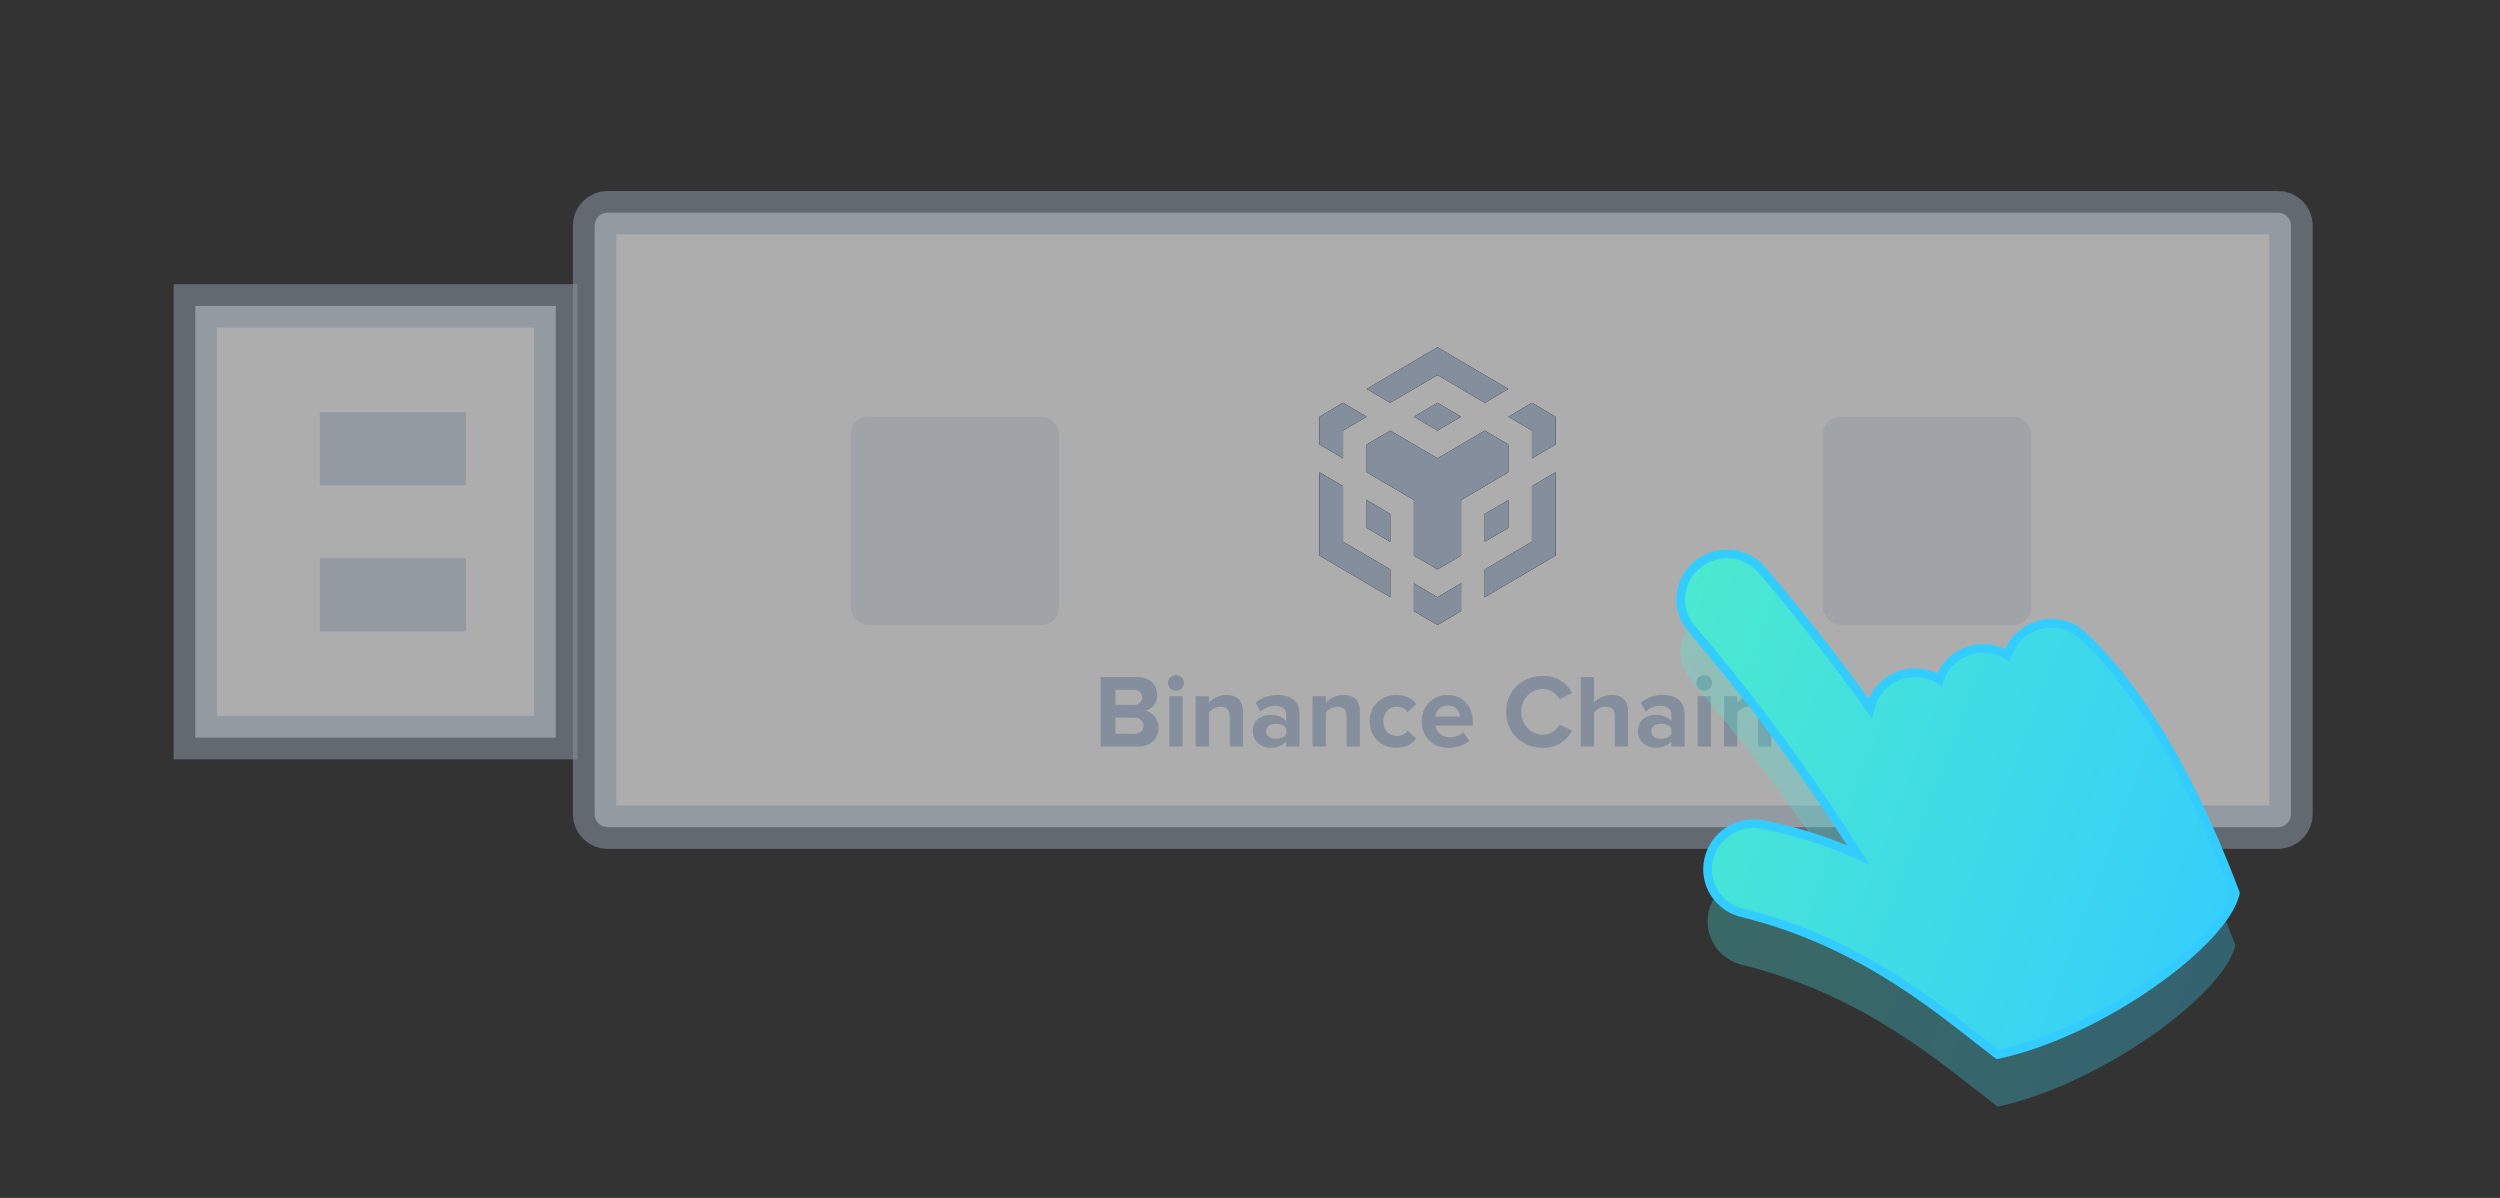 <?xml version="1.0" encoding="UTF-8"?>
<svg width="144px" height="69px" viewBox="0 0 144 69" version="1.1" xmlns="http://www.w3.org/2000/svg" xmlns:xlink="http://www.w3.org/1999/xlink">
    <rect x="0" y="0" width="144" height="69" fill="#333333" stroke="none"/>
    <!-- Generator: Sketch 54.1 (76490) - https://sketchapp.com -->
    <title>ledger-app</title>
    <desc>Created with Sketch.</desc>
    <defs>
        <linearGradient x1="111.539%" y1="88.697%" x2="-1.11022302e-14%" y2="0%" id="linearGradient-1">
            <stop stop-color="#33CCFF" offset="0%"></stop>
            <stop stop-color="#4DECCA" offset="100%"></stop>
        </linearGradient>
    </defs>
    <g id="ledger-app" stroke="none" stroke-width="1" fill="none" fill-rule="evenodd">
        <g id="openapp.3d96e676" transform="translate(11, 12)">
            <polygon id="路径" stroke="#848E9C" stroke-width="2.5" fill="#FFFFFF" fill-rule="nonzero" opacity="0.6" points="21.013 30.487 21.013 5.618 0.25 5.618 0.25 30.487"></polygon>
            <path d="M24,0.25 C23.586,0.25 23.25,0.586 23.25,1 L23.25,34.895 C23.25,35.309 23.586,35.645 24,35.645 L120.211,35.645 C120.625,35.645 120.961,35.309 120.961,34.895 L120.961,1 C120.961,0.586 120.625,0.25 120.211,0.25 L24,0.25 Z" id="Rectangle-Copy" stroke="#848E9C" stroke-width="2.5" fill="#FFFFFF" fill-rule="nonzero" opacity="0.6"></path>
            <rect id="Rectangle-3-Copy-2" fill="#848E9C" fill-rule="nonzero" opacity="0.6" x="7.421" y="11.737" width="8.421" height="4.211"></rect>
            <rect id="Rectangle-3-Copy-3" fill="#848E9C" fill-rule="nonzero" opacity="0.6" x="7.421" y="20.158" width="8.421" height="4.211"></rect>
            <g id="Group-2-Copy" transform="translate(38, 8)">
                <rect id="Rectangle-3" fill="#848E9C" fill-rule="nonzero" opacity="0.3" x="0" y="4" width="12" height="12" rx="1"></rect>
                <rect id="Rectangle-3-Copy-6" fill="#848E9C" fill-rule="nonzero" opacity="0.3" x="56" y="4" width="12" height="12" rx="1"></rect>
                <path d="M16.568,23 L14.396,23 L14.396,18.998 L16.502,18.998 C17.264,18.998 17.654,19.484 17.654,20.018 C17.654,20.522 17.342,20.858 16.964,20.936 C17.39,21.002 17.732,21.416 17.732,21.92 C17.732,22.52 17.33,23 16.568,23 Z M16.316,20.6 C16.604,20.6 16.784,20.42 16.784,20.168 C16.784,19.916 16.604,19.73 16.316,19.73 L15.248,19.73 L15.248,20.6 L16.316,20.6 Z M16.346,22.262 C16.67,22.262 16.862,22.088 16.862,21.8 C16.862,21.548 16.682,21.332 16.346,21.332 L15.248,21.332 L15.248,22.262 L16.346,22.262 Z M18.734,19.79 C18.488,19.79 18.278,19.586 18.278,19.334 C18.278,19.082 18.488,18.884 18.734,18.884 C18.986,18.884 19.19,19.082 19.19,19.334 C19.19,19.586 18.986,19.79 18.734,19.79 Z M19.118,23 L18.356,23 L18.356,20.102 L19.118,20.102 L19.118,23 Z M22.592,23 L21.83,23 L21.83,21.248 C21.83,20.846 21.62,20.708 21.296,20.708 C20.996,20.708 20.762,20.876 20.636,21.05 L20.636,23 L19.874,23 L19.874,20.102 L20.636,20.102 L20.636,20.48 C20.822,20.258 21.176,20.03 21.65,20.03 C22.286,20.03 22.592,20.39 22.592,20.954 L22.592,23 Z M25.85,23 L25.088,23 L25.088,22.7 C24.89,22.934 24.548,23.072 24.17,23.072 C23.708,23.072 23.162,22.76 23.162,22.112 C23.162,21.434 23.708,21.176 24.17,21.176 C24.554,21.176 24.896,21.302 25.088,21.53 L25.088,21.14 C25.088,20.846 24.836,20.654 24.452,20.654 C24.14,20.654 23.852,20.768 23.606,20.996 L23.318,20.486 C23.672,20.174 24.128,20.03 24.584,20.03 C25.244,20.03 25.85,20.294 25.85,21.128 L25.85,23 Z M24.476,22.556 C24.722,22.556 24.962,22.472 25.088,22.304 L25.088,21.944 C24.962,21.776 24.722,21.692 24.476,21.692 C24.176,21.692 23.93,21.848 23.93,22.13 C23.93,22.4 24.176,22.556 24.476,22.556 Z M29.324,23 L28.562,23 L28.562,21.248 C28.562,20.846 28.352,20.708 28.028,20.708 C27.728,20.708 27.494,20.876 27.368,21.05 L27.368,23 L26.606,23 L26.606,20.102 L27.368,20.102 L27.368,20.48 C27.554,20.258 27.908,20.03 28.382,20.03 C29.018,20.03 29.324,20.39 29.324,20.954 L29.324,23 Z M31.43,23.072 C30.536,23.072 29.894,22.442 29.894,21.548 C29.894,20.66 30.536,20.03 31.43,20.03 C32.024,20.03 32.384,20.288 32.576,20.552 L32.078,21.02 C31.94,20.816 31.73,20.708 31.466,20.708 C31.004,20.708 30.68,21.044 30.68,21.548 C30.68,22.052 31.004,22.394 31.466,22.394 C31.73,22.394 31.94,22.274 32.078,22.082 L32.576,22.544 C32.384,22.814 32.024,23.072 31.43,23.072 Z M34.436,23.072 C33.554,23.072 32.888,22.478 32.888,21.548 C32.888,20.708 33.506,20.03 34.388,20.03 C35.252,20.03 35.84,20.678 35.84,21.626 L35.84,21.794 L33.686,21.794 C33.734,22.16 34.028,22.466 34.52,22.466 C34.766,22.466 35.108,22.358 35.294,22.178 L35.63,22.67 C35.342,22.934 34.886,23.072 34.436,23.072 Z M35.102,21.278 C35.084,21.002 34.892,20.636 34.388,20.636 C33.914,20.636 33.71,20.99 33.674,21.278 L35.102,21.278 Z M39.884,23.072 C38.684,23.072 37.754,22.232 37.754,21.002 C37.754,19.772 38.684,18.932 39.884,18.932 C40.766,18.932 41.276,19.412 41.558,19.91 L40.826,20.27 C40.658,19.946 40.298,19.688 39.884,19.688 C39.158,19.688 38.63,20.246 38.63,21.002 C38.63,21.758 39.158,22.316 39.884,22.316 C40.298,22.316 40.658,22.064 40.826,21.734 L41.558,22.088 C41.27,22.586 40.766,23.072 39.884,23.072 Z M44.774,23 L44.012,23 L44.012,21.236 C44.012,20.834 43.802,20.708 43.472,20.708 C43.178,20.708 42.944,20.876 42.812,21.05 L42.812,23 L42.05,23 L42.05,18.998 L42.812,18.998 L42.812,20.48 C42.998,20.258 43.358,20.03 43.832,20.03 C44.468,20.03 44.774,20.378 44.774,20.942 L44.774,23 Z M48.032,23 L47.27,23 L47.27,22.7 C47.072,22.934 46.73,23.072 46.352,23.072 C45.89,23.072 45.344,22.76 45.344,22.112 C45.344,21.434 45.89,21.176 46.352,21.176 C46.736,21.176 47.078,21.302 47.27,21.53 L47.27,21.14 C47.27,20.846 47.018,20.654 46.634,20.654 C46.322,20.654 46.034,20.768 45.788,20.996 L45.5,20.486 C45.854,20.174 46.31,20.03 46.766,20.03 C47.426,20.03 48.032,20.294 48.032,21.128 L48.032,23 Z M46.658,22.556 C46.904,22.556 47.144,22.472 47.27,22.304 L47.27,21.944 C47.144,21.776 46.904,21.692 46.658,21.692 C46.358,21.692 46.112,21.848 46.112,22.13 C46.112,22.4 46.358,22.556 46.658,22.556 Z M49.166,19.79 C48.92,19.79 48.71,19.586 48.71,19.334 C48.71,19.082 48.92,18.884 49.166,18.884 C49.418,18.884 49.622,19.082 49.622,19.334 C49.622,19.586 49.418,19.79 49.166,19.79 Z M49.55,23 L48.788,23 L48.788,20.102 L49.55,20.102 L49.55,23 Z M53.024,23 L52.262,23 L52.262,21.248 C52.262,20.846 52.052,20.708 51.728,20.708 C51.428,20.708 51.194,20.876 51.068,21.05 L51.068,23 L50.306,23 L50.306,20.102 L51.068,20.102 L51.068,20.48 C51.254,20.258 51.608,20.03 52.082,20.03 C52.718,20.03 53.024,20.39 53.024,20.954 L53.024,23 Z" id="Binance-Chain" fill="#848E9C" fill-rule="nonzero"></path>
                <g id="Combined-Shape" transform="translate(27, 0)">
                    <g id="path-1-link" fill="#000000" fill-rule="nonzero">
                        <path d="M2.72,4.003 L1.36,4.802 L1.36,6.402 L0,5.602 L0,4.003 L1.36,3.202 L2.72,4.003 Z M12.24,3.202 L13.6,4.003 L13.6,5.602 L12.24,6.402 L12.24,4.802 L10.88,4.003 L12.24,3.202 Z M9.52,1.603 L10.88,2.402 L9.52,3.202 L8.16,2.402 L6.8,1.603 L5.44,2.402 L4.08,3.202 L2.72,2.402 L4.08,1.603 L6.8,0 L8.16,0.802 L9.52,1.603 Z M6.8,3.202 L8.16,4.003 L6.8,4.802 L5.44,4.003 L6.8,3.202 Z M9.52,4.802 L10.88,5.602 L10.88,7.201 L9.52,8.002 L8.16,8.801 L8.16,12.001 L6.8,12.801 L5.44,12.001 L5.44,8.801 L4.08,8.002 L2.72,7.201 L2.72,5.602 L4.08,4.802 L6.8,6.402 L8.16,5.602 L9.52,4.802 Z M9.52,9.601 L10.88,8.808 L10.88,10.407 L9.52,11.201 L9.52,9.601 Z M12.24,8.002 L13.6,7.201 L13.6,12.001 L12.24,12.801 L10.88,13.6 L9.52,14.4 L9.52,12.801 L12.24,11.201 L12.24,8.002 Z M1.36,11.201 L4.08,12.801 L4.08,14.4 L2.72,13.6 L1.36,12.801 L0,12.001 L0,7.201 L1.36,8.002 L1.36,11.201 Z M8.159,13.6 L8.16,13.6 L8.16,15.2 L6.8,16 L5.44,15.2 L5.44,13.6 L6.8,14.4 L8.159,13.6 Z M2.72,8.801 L4.079,9.601 L4.079,11.206 L2.72,10.407 L2.72,8.801 Z" id="path-1"></path>
                    </g>
                    <g id="path-1-link" fill="#848E9C">
                        <path d="M2.72,4.003 L1.36,4.802 L1.36,6.402 L0,5.602 L0,4.003 L1.36,3.202 L2.72,4.003 Z M12.24,3.202 L13.6,4.003 L13.6,5.602 L12.24,6.402 L12.24,4.802 L10.88,4.003 L12.24,3.202 Z M9.52,1.603 L10.88,2.402 L9.52,3.202 L8.16,2.402 L6.8,1.603 L5.44,2.402 L4.08,3.202 L2.72,2.402 L4.08,1.603 L6.8,0 L8.16,0.802 L9.52,1.603 Z M6.8,3.202 L8.16,4.003 L6.8,4.802 L5.44,4.003 L6.8,3.202 Z M9.52,4.802 L10.88,5.602 L10.88,7.201 L9.52,8.002 L8.16,8.801 L8.16,12.001 L6.8,12.801 L5.44,12.001 L5.44,8.801 L4.08,8.002 L2.72,7.201 L2.72,5.602 L4.08,4.802 L6.8,6.402 L8.16,5.602 L9.52,4.802 Z M9.52,9.601 L10.88,8.808 L10.88,10.407 L9.52,11.201 L9.52,9.601 Z M12.24,8.002 L13.6,7.201 L13.6,12.001 L12.24,12.801 L10.88,13.6 L9.52,14.4 L9.52,12.801 L12.24,11.201 L12.24,8.002 Z M1.36,11.201 L4.08,12.801 L4.08,14.4 L2.72,13.6 L1.36,12.801 L0,12.001 L0,7.201 L1.36,8.002 L1.36,11.201 Z M8.159,13.6 L8.16,13.6 L8.16,15.2 L6.8,16 L5.44,15.2 L5.44,13.6 L6.8,14.4 L8.159,13.6 Z M2.72,8.801 L4.079,9.601 L4.079,11.206 L2.72,10.407 L2.72,8.801 Z" id="path-1"></path>
                    </g>
                </g>
                <path d="M52.487,12.268 C53.814,11.665 55.389,12.232 56.004,13.533 C57.473,16.635 58.786,19.714 59.96,22.837 C60.291,22.212 60.877,21.725 61.623,21.527 C62.604,21.272 63.603,21.592 64.247,22.278 C64.591,21.763 65.122,21.364 65.775,21.193 C66.751,20.938 67.745,21.255 68.389,21.932 C68.609,21.592 68.905,21.306 69.256,21.098 C70.506,20.356 72.133,20.749 72.888,21.976 C75.768,26.657 76.989,33.178 77.522,38.574 C76.166,41.132 68.015,44.308 61.894,44.007 C59.577,41.032 56.299,35.922 49.871,32.353 C48.568,31.699 48.052,30.132 48.717,28.852 C49.382,27.574 50.977,27.065 52.28,27.719 C54.262,28.715 55.778,29.727 57.119,30.83 C56.789,29.768 56.444,28.711 56.084,27.66 C54.71,23.659 53.095,19.723 51.199,15.722 C50.584,14.418 51.161,12.871 52.487,12.268 Z" id="路径" fill="url(#linearGradient-1)" fill-rule="nonzero" opacity="0.303" transform="translate(62.974, 28.027) rotate(-15) translate(-62.974, -28.027) "></path>
                <path d="M52.487,9.268 C53.814,8.665 55.389,9.232 56.004,10.533 C57.473,13.635 58.786,16.714 59.96,19.837 C60.291,19.212 60.877,18.725 61.623,18.527 C62.604,18.272 63.603,18.592 64.247,19.278 C64.591,18.763 65.122,18.364 65.775,18.193 C66.751,17.938 67.745,18.255 68.389,18.932 C68.609,18.592 68.905,18.306 69.256,18.098 C70.506,17.356 72.133,17.749 72.888,18.976 C75.768,23.657 76.989,30.178 77.522,35.574 C76.166,38.132 68.015,41.308 61.894,41.007 C59.577,38.032 56.299,32.922 49.871,29.353 C48.568,28.699 48.052,27.132 48.717,25.852 C49.382,24.574 50.977,24.065 52.28,24.719 C54.262,25.715 55.778,26.727 57.119,27.83 C56.789,26.768 56.444,25.711 56.084,24.66 C54.71,20.659 53.095,16.723 51.199,12.722 C50.584,11.418 51.161,9.871 52.487,9.268 Z" id="路径" stroke="#33CCFF" stroke-width="0.5" fill="url(#linearGradient-1)" fill-rule="nonzero" transform="translate(62.974, 25.027) rotate(-15) translate(-62.974, -25.027) "></path>
            </g>
        </g>
    </g>
</svg>